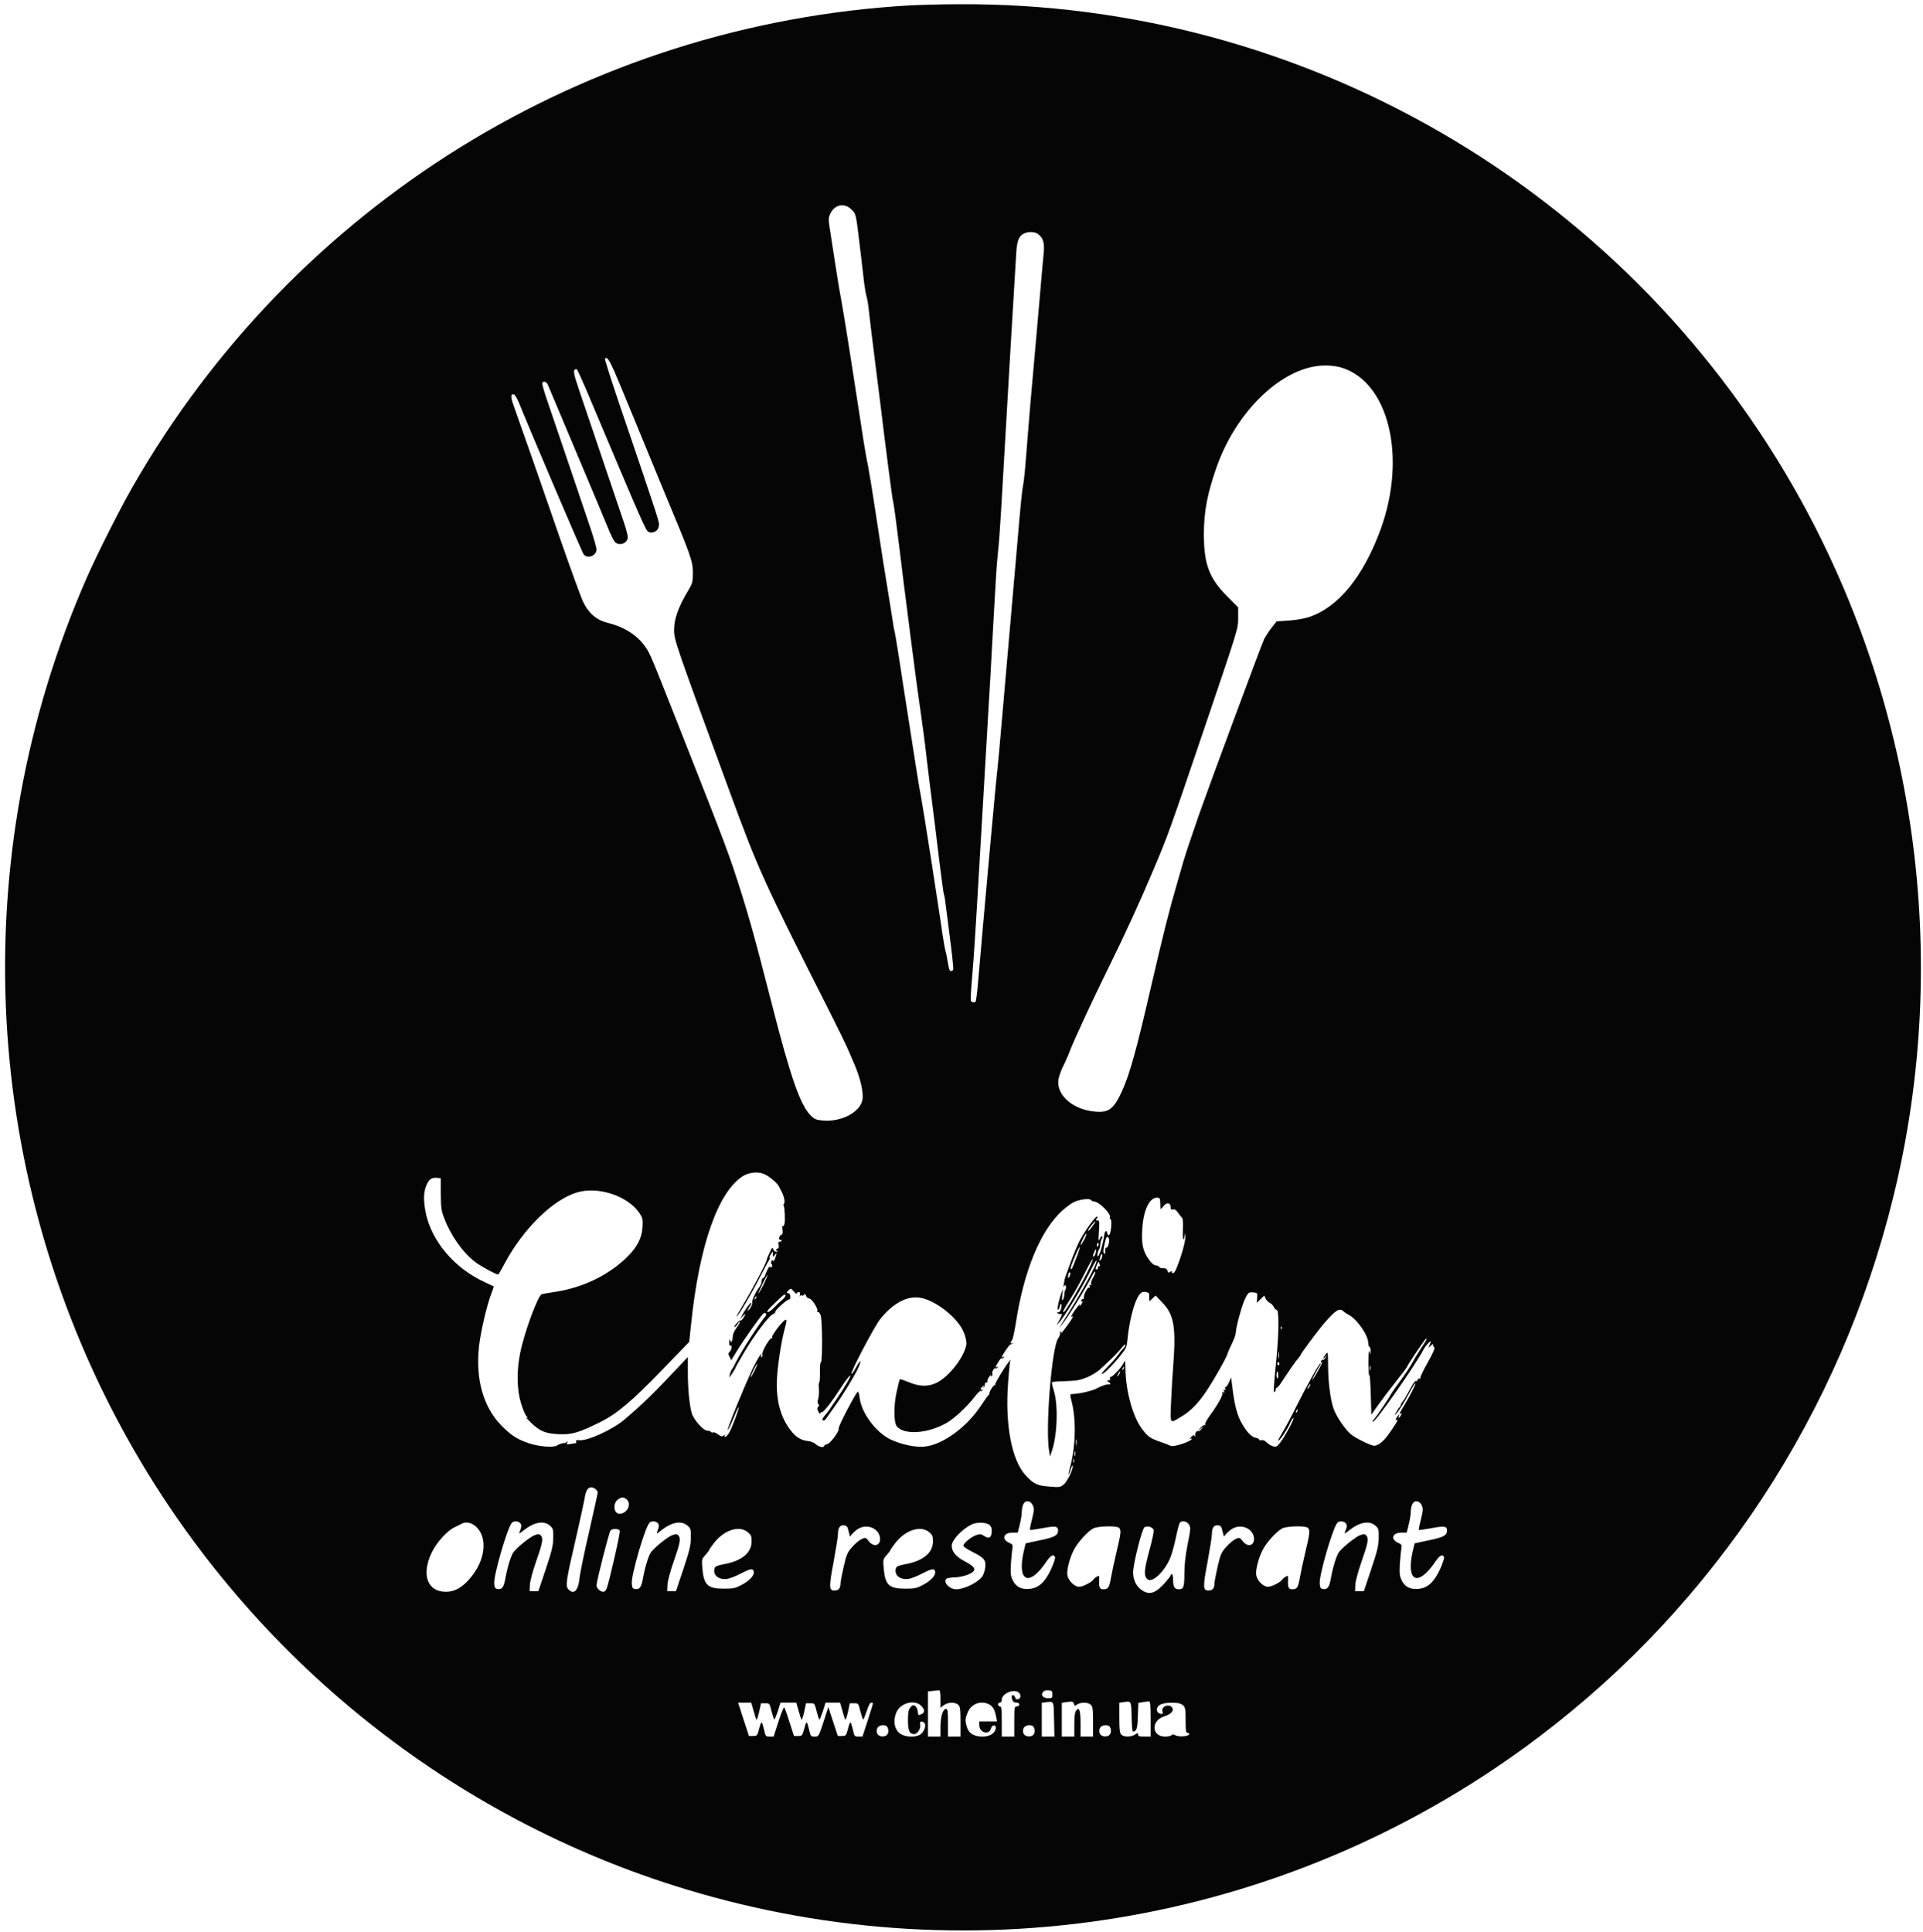 <svg width="206" height="207" viewBox="0 0 206 207" fill="none" xmlns="http://www.w3.org/2000/svg">
<path d="M97.533 0.575C62.791 2.544 31.479 21.944 14.182 52.203C12.775 54.659 10.417 59.354 9.305 61.876C-3.906 91.974 -2.097 126.591 14.182 155.056C27.192 177.815 48.482 194.827 73.416 202.395C104.795 211.933 138.732 205.876 164.899 186.058C183.777 171.771 197.176 151.333 202.83 128.197C209.114 102.551 205.255 75.151 192.138 52.203C173.756 20.055 139.55 0.251 102.758 0.453C100.949 0.453 98.605 0.521 97.533 0.575ZM91.195 22.43C91.704 22.915 91.678 22.807 92.12 26.463C92.307 28.055 92.522 29.809 92.575 30.362C92.642 30.902 92.763 31.549 92.83 31.779C92.91 32.008 93.031 32.777 93.098 33.478C93.178 34.18 93.446 36.46 93.714 38.538C93.969 40.615 94.25 42.774 94.317 43.327C94.786 47.239 95.536 53.08 95.644 53.58C95.724 53.917 95.831 54.672 95.912 55.266C96.26 57.991 96.488 59.785 96.796 62.349C97.171 65.357 98.296 74.085 98.39 74.625C98.43 74.922 98.712 76.838 98.926 78.47C98.98 78.767 99.154 80.278 99.341 81.843C99.529 83.394 99.797 85.579 99.945 86.699C100.092 87.805 100.387 90.274 100.614 92.163C100.856 94.052 101.07 95.698 101.11 95.805C101.204 96.048 101.177 95.859 101.726 100.19C101.981 102.119 102.155 103.778 102.115 103.859C102.088 103.954 101.981 104.035 101.887 104.035C101.713 104.035 101.646 103.819 101.472 102.753C101.432 102.456 101.338 102.025 101.271 101.809C101.204 101.579 101.07 100.77 100.949 99.987C100.842 99.205 100.601 97.6 100.413 96.412C100.226 95.225 99.918 93.215 99.73 91.961C99.395 89.748 98.658 85.229 98.538 84.676C98.471 84.392 97.694 79.455 97.265 76.649C97.117 75.718 96.943 74.571 96.863 74.085C96.796 73.6 96.541 71.994 96.314 70.51C96.086 69.026 95.858 67.718 95.831 67.61C95.791 67.502 95.737 67.286 95.724 67.138C95.711 66.989 95.469 65.505 95.201 63.833C94.652 60.487 94.572 59.988 93.781 54.794C93.487 52.824 93.125 50.639 92.991 49.937C92.683 48.44 92.656 48.264 91.303 39.455C90.968 37.296 90.579 34.841 90.432 33.991C90.298 33.155 90.056 31.792 89.909 30.983C89.775 30.16 89.521 28.622 89.36 27.543C89.199 26.463 88.985 25.101 88.891 24.507C88.743 23.617 88.743 23.36 88.891 23.01C89.333 21.93 90.418 21.661 91.195 22.43ZM111.172 25.06C111.722 25.438 111.909 26.005 111.815 26.989C111.708 28.015 111.762 27.556 111.065 35.502C110.77 38.875 110.462 42.342 110.382 43.192C110.315 44.042 110.194 45.445 110.127 46.295C109.792 50.571 109.712 51.408 109.591 52.028C109.457 52.757 109.31 54.308 108.988 58.099C108.787 60.473 108.117 68.109 107.314 77.296C107.099 79.832 106.885 82.139 106.845 82.423C106.724 83.246 105.438 97.478 104.754 105.451C104.674 106.409 104.553 107.259 104.5 107.326C104.433 107.394 104.285 107.407 104.165 107.353C103.91 107.259 103.91 107.529 104.285 102.821C104.406 101.296 104.768 95.293 105.103 89.465C105.438 83.637 105.799 77.418 105.907 75.637C106.014 73.856 106.175 71.212 106.242 69.768C106.322 68.325 106.443 66.166 106.51 64.979C106.577 63.792 106.67 62.241 106.711 61.539C106.751 60.838 106.845 59.745 106.912 59.111C106.992 58.477 107.139 56.44 107.247 54.591C108.037 40.871 108.627 30.875 108.868 27.043C108.948 25.721 109.176 25.222 109.779 24.979C110.234 24.791 110.851 24.831 111.172 25.06ZM66.569 41.573C67.293 43.313 68.472 46.173 69.182 47.913C69.892 49.654 70.75 51.718 71.071 52.5C74.059 59.65 74.22 60.096 74.22 61.404C74.22 62.349 74.18 62.497 73.737 63.239C72.679 65.006 72.21 66.288 72.21 67.475C72.21 68.581 72.331 68.905 78.065 84.541C81.267 93.256 81.642 94.092 88.918 108.487C89.722 110.079 90.552 111.778 90.767 112.264C90.968 112.75 91.276 113.438 91.436 113.815C92.133 115.367 92.535 117.053 92.388 117.822C92.147 119.171 90.097 120.237 88.127 120.048C87.444 119.994 87.243 119.9 86.868 119.536C85.742 118.429 84.697 115.461 82.661 107.475C80.731 99.92 80.021 97.397 78.547 92.972C78.025 91.407 77.167 89.141 75.894 85.89C69.865 70.551 69.825 70.456 69.356 69.647C68.512 68.217 67.038 67.205 65.096 66.733C63.903 66.436 63.059 65.708 62.469 64.48C62.242 64.008 61.143 60.986 60.018 57.762C58.906 54.537 57.807 51.394 57.593 50.773C57.378 50.166 57.03 49.168 56.815 48.548C56.105 46.511 55.435 44.622 55.047 43.529C54.672 42.49 54.685 42.126 55.087 42.274C55.181 42.315 55.409 42.706 55.583 43.138C56.896 46.389 62.376 59.232 62.536 59.408C62.965 59.907 63.903 59.529 63.903 58.868C63.903 58.666 63.595 57.586 63.22 56.48C62.845 55.36 61.759 52.177 60.822 49.398C59.884 46.618 58.865 43.623 58.557 42.733C58.262 41.856 58.048 41.087 58.088 41.02C58.222 40.79 58.544 40.898 58.678 41.195C58.745 41.37 60.111 44.595 61.706 48.386C63.3 52.163 64.841 55.833 65.122 56.534C65.404 57.236 65.739 57.91 65.859 58.045C66.315 58.558 67.253 58.207 67.253 57.546C67.253 57.37 67.079 56.696 66.864 56.048C66.502 54.969 63.367 45.701 61.947 41.519C61.384 39.833 61.357 39.563 61.773 39.549C61.826 39.549 62.255 40.48 62.737 41.6C69.048 56.561 69.169 56.844 69.49 56.993C69.946 57.195 70.522 56.871 70.575 56.372C70.629 55.873 70.87 56.602 66.194 42.828C65.39 40.44 64.761 38.456 64.814 38.416C65.082 38.146 65.39 38.713 66.569 41.573ZM143.636 39.36C148.754 40.858 150.737 48.925 147.897 56.723C146.021 61.836 143.315 65.128 140.139 66.139C139.657 66.288 138.706 66.45 138.022 66.49L136.763 66.571L136.227 67.246C135.932 67.623 135.584 68.163 135.436 68.433C135.182 68.945 129.702 83.718 128.456 87.239C127.719 89.357 126.969 91.583 126.768 92.298C126.687 92.554 126.419 93.499 126.165 94.389C125.227 97.6 124.691 99.745 123.378 105.384C121.757 112.439 121.047 115.003 120.216 116.851C119.345 118.78 118.796 119.225 117.376 119.104C115.031 118.928 113.222 117.417 113.37 115.772C113.41 115.434 113.624 114.76 113.865 114.288C114.106 113.815 114.455 113.033 114.629 112.547C115.018 111.522 117.054 107.111 118.608 103.967C120.538 100.055 122.052 96.75 123.592 93.107C125.147 89.411 125.254 89.101 128.751 78.807C132.743 67.043 132.636 67.394 132.636 66.166V65.074L131.444 63.873C129.528 61.944 128.965 60.433 128.965 57.222C128.965 54.78 129.354 52.797 130.359 49.964C132.529 43.88 137.513 39.199 141.894 39.158C142.457 39.145 143.234 39.239 143.636 39.36ZM82.098 125.903C82.741 126.294 83.331 126.834 83.478 127.171C83.545 127.32 83.652 127.536 83.719 127.643C83.974 128.102 84.121 128.777 84.001 128.925C83.933 129.019 83.907 129.127 83.947 129.168C84.054 129.276 84.135 130.746 84.041 131.111C84.001 131.286 83.92 131.394 83.867 131.353C83.799 131.313 83.786 131.488 83.826 131.758C83.88 132.109 83.853 132.244 83.679 132.311C83.558 132.352 83.465 132.514 83.465 132.662C83.465 132.797 83.532 132.878 83.599 132.837C83.679 132.797 83.733 132.824 83.733 132.891C83.733 132.972 83.639 133.04 83.532 133.04C83.384 133.04 83.344 133.134 83.411 133.377C83.465 133.62 83.424 133.741 83.264 133.795C83.089 133.863 83.076 133.917 83.223 133.998C83.357 134.092 83.331 134.119 83.156 134.119C83.009 134.119 82.875 133.998 82.835 133.836C82.768 133.593 82.701 133.66 82.446 134.213C82.272 134.564 82.125 134.928 82.125 135.009C82.125 135.252 80.758 137.856 79.74 139.556C79.217 140.433 78.842 141.107 78.909 141.067C79.137 140.932 80.544 138.53 81.415 136.817C81.897 135.9 82.339 135.063 82.406 134.982C82.473 134.901 82.487 134.793 82.446 134.753C82.406 134.713 82.46 134.537 82.58 134.362L82.795 134.065V134.389C82.808 134.713 82.808 134.713 82.996 134.47C83.237 134.146 83.25 134.213 83.049 134.78C82.955 135.063 82.862 135.171 82.795 135.063C82.728 134.955 82.674 134.996 82.621 135.185C82.58 135.347 82.607 135.468 82.674 135.468C82.728 135.468 82.754 135.562 82.701 135.684C82.647 135.819 82.594 135.846 82.527 135.751C82.433 135.589 82.245 135.886 81.991 136.574C81.924 136.79 81.803 136.952 81.723 136.952C81.656 136.952 81.589 137.1 81.589 137.276C81.589 137.451 81.482 137.734 81.334 137.91C80.946 138.422 80.517 139.353 80.584 139.542C80.624 139.637 80.53 139.893 80.383 140.122C80.236 140.338 80.115 140.46 80.115 140.392C80.115 140.311 80.209 140.109 80.329 139.947C80.45 139.772 80.517 139.596 80.477 139.569C80.396 139.488 79.713 140.46 79.459 140.999L79.298 141.336L79.566 141.013C79.901 140.635 79.927 140.743 79.633 141.202C79.512 141.39 79.365 141.512 79.311 141.471C79.204 141.404 78.588 142.078 78.681 142.173C78.722 142.213 78.856 142.078 78.99 141.89C79.11 141.687 79.244 141.552 79.271 141.593C79.311 141.62 79.15 141.903 78.923 142.227C78.695 142.537 78.507 142.928 78.507 143.104C78.507 143.266 78.467 143.508 78.413 143.643C78.333 143.859 78.32 143.859 78.226 143.616C78.145 143.414 78.119 143.455 78.119 143.805C78.105 144.075 78.159 144.223 78.239 144.17C78.454 144.035 78.4 144.601 78.172 144.817C77.998 144.992 77.998 145.073 78.159 145.37L78.333 145.734L78.976 144.682C79.726 143.468 81.482 140.986 81.763 140.743C82.018 140.541 82.205 140.783 81.991 141.026C81.227 141.944 79.391 144.817 78.842 145.923C78.708 146.22 78.521 146.557 78.427 146.665C78.346 146.773 78.226 147.043 78.186 147.272C78.092 147.664 78.092 147.664 78.427 147.164C78.614 146.881 78.775 146.625 78.775 146.571C78.775 146.53 79.191 145.788 79.7 144.925C80.772 143.09 82.406 140.918 82.795 140.797C82.942 140.756 83.063 140.635 83.063 140.527C83.063 140.325 84.376 139.164 84.55 139.205C84.617 139.232 84.67 139.097 84.67 138.922C84.67 138.719 84.577 138.571 84.443 138.544C84.242 138.503 84.242 138.476 84.469 138.247C84.711 138.004 84.724 138.004 85.032 138.355C85.206 138.557 85.34 138.652 85.34 138.584C85.34 138.503 85.434 138.436 85.555 138.436C85.702 138.436 85.742 138.517 85.689 138.733C85.648 138.908 85.648 138.962 85.689 138.868C85.729 138.787 85.823 138.746 85.903 138.787C85.983 138.841 86.091 138.8 86.144 138.706C86.225 138.584 86.278 138.611 86.345 138.827C86.385 138.976 86.546 139.111 86.68 139.111C86.948 139.111 87.685 140.244 87.551 140.46C87.498 140.541 87.538 140.581 87.631 140.568C87.712 140.541 87.846 140.702 87.913 140.932C88.1 141.498 88.114 145.896 87.94 145.95C87.859 145.977 87.819 146.409 87.832 147.003C87.846 147.569 87.819 148.041 87.765 148.082C87.712 148.109 87.685 148.446 87.725 148.824C87.752 149.202 87.712 149.687 87.645 149.89C87.551 150.159 87.551 150.321 87.658 150.429C87.765 150.537 87.765 150.618 87.685 150.686C87.511 150.807 87.511 150.982 87.712 151.32C87.806 151.468 87.886 151.508 87.886 151.414C87.886 151.32 87.94 151.266 88.007 151.306C88.154 151.401 89.025 150.308 90.07 148.689C90.525 147.987 90.981 147.394 91.061 147.367C91.249 147.313 90.459 148.675 89.574 149.957C89.266 150.389 88.971 150.847 88.891 150.969C88.824 151.09 88.583 151.387 88.368 151.643C88.1 151.967 88.033 152.129 88.154 152.169C88.248 152.21 88.355 152.169 88.409 152.102C88.449 152.035 88.851 151.468 89.306 150.834C90.244 149.552 91.678 147.191 91.972 146.476C92.321 145.653 92.187 145.627 91.745 146.422C91.517 146.854 91.276 147.205 91.209 147.205C90.994 147.205 93.647 142.132 94.29 141.323C95.617 139.677 97.077 138.854 98.43 139.016C100.132 139.205 102.691 141.215 103.281 142.834C103.468 143.32 103.562 143.792 103.522 144.062C103.401 144.804 102.731 145.977 101.941 146.841C100.454 148.487 99.154 148.837 97.359 148.082C96.863 147.879 96.421 147.731 96.394 147.772C96.367 147.799 96.206 148.392 96.059 149.094C95.724 150.551 95.737 152.412 96.072 152.817C96.863 153.788 99.475 153.586 101.472 152.412C102.249 151.954 103.629 150.672 104.366 149.701C104.674 149.296 104.982 148.986 105.036 149.026C105.103 149.067 105.197 149.026 105.25 148.945C105.304 148.837 105.29 148.824 105.197 148.878C104.955 149.026 105.009 148.743 105.264 148.54C105.465 148.379 105.478 148.379 105.371 148.554C105.304 148.675 105.317 148.716 105.384 148.648C105.451 148.581 105.505 148.433 105.505 148.311C105.505 148.19 105.572 148.095 105.666 148.109C105.759 148.136 105.799 148.068 105.773 147.974C105.733 147.893 105.84 147.664 105.987 147.475C106.134 147.286 106.215 147.218 106.161 147.326C106.094 147.448 106.121 147.488 106.228 147.421C106.309 147.367 106.349 147.272 106.309 147.205C106.201 147.03 106.496 146.503 106.644 146.598C106.711 146.638 106.804 146.598 106.858 146.517C106.912 146.409 106.898 146.395 106.804 146.449C106.577 146.584 106.603 146.476 106.925 145.937C107.086 145.667 107.26 145.478 107.314 145.519C107.381 145.559 107.474 145.519 107.528 145.438C107.581 145.33 107.568 145.316 107.474 145.37C107.381 145.424 107.314 145.438 107.314 145.397C107.314 145.235 108.131 144.035 108.251 144.035C108.305 144.035 108.412 143.981 108.479 143.913C108.546 143.846 108.519 143.832 108.426 143.886C108.211 144.008 108.198 143.805 108.399 143.603C108.493 143.508 108.667 142.699 108.814 141.782C109.672 136.17 111.44 131.866 113.785 129.708C114.2 129.343 114.75 128.925 115.044 128.79C115.661 128.493 116.759 128.358 116.88 128.574C116.933 128.655 117.067 128.723 117.175 128.723C117.751 128.723 119.117 130.126 118.903 130.476C118.863 130.557 118.876 130.611 118.957 130.611C119.131 130.611 119.037 132.082 118.849 132.271C118.729 132.392 118.675 132.352 118.622 132.122C118.501 131.677 118.34 131.88 118.246 132.595C118.126 133.404 117.791 134.497 117.617 134.605C117.483 134.686 117.603 133.971 117.751 133.849C117.791 133.809 117.858 133.566 117.871 133.31C117.898 133.053 117.979 132.77 118.046 132.689C118.113 132.608 118.126 132.5 118.072 132.446C118.019 132.406 117.898 132.527 117.818 132.729C117.67 133.053 117.657 132.945 117.724 131.92C117.791 130.854 117.778 130.746 117.563 130.746C117.376 130.746 117.362 130.706 117.496 130.544C117.603 130.423 117.603 130.342 117.523 130.342C117.295 130.342 116.063 132.095 115.567 133.107C115.326 133.62 114.924 134.591 114.683 135.266C114.441 135.927 114.2 136.601 114.147 136.75C114.08 136.898 113.999 137.262 113.959 137.559C113.919 137.883 113.932 138.004 113.986 137.842C114.08 137.627 114.12 137.613 114.173 137.788C114.227 137.896 114.2 138.072 114.133 138.18C114.066 138.288 114.013 138.517 114.013 138.706C114.013 138.895 113.946 139.137 113.865 139.245C113.758 139.394 113.745 139.272 113.798 138.773L113.879 138.099L113.664 138.638C113.41 139.326 113.209 140.325 113.343 140.325C113.396 140.325 113.49 140.163 113.53 139.974C113.664 139.475 113.785 139.677 113.678 140.176C113.624 140.446 113.504 140.594 113.37 140.594C113.182 140.594 113.182 140.621 113.329 140.716C113.437 140.783 113.597 140.81 113.691 140.77C113.812 140.729 113.745 140.959 113.53 141.35L113.182 142.011L113.53 141.606C114.12 140.918 115.862 138.045 116.666 136.439C117.081 135.589 117.443 134.969 117.469 135.05C117.577 135.374 115.795 138.611 113.664 141.944L113.45 142.281L113.731 141.944C114.321 141.269 116.21 138.207 117.027 136.628C117.161 136.345 117.309 136.183 117.335 136.264C117.362 136.345 117.255 136.628 117.094 136.885C116.933 137.154 116.84 137.451 116.88 137.573C116.933 137.707 116.907 137.748 116.799 137.68C116.706 137.613 116.679 137.654 116.732 137.802C116.786 137.937 116.759 137.991 116.652 137.95C116.478 137.896 116.076 138.746 116.103 139.07C116.116 139.164 116.076 139.218 116.022 139.178C115.969 139.137 115.875 139.205 115.835 139.326C115.781 139.448 115.808 139.502 115.902 139.434C116.009 139.38 115.996 139.434 115.902 139.637C115.808 139.785 115.714 139.92 115.674 139.92C115.634 139.92 115.647 139.839 115.701 139.745C115.741 139.664 115.634 139.758 115.446 139.987C115.018 140.5 114.602 141.202 114.803 141.08C115.071 140.905 114.964 141.134 114.401 141.917C113.825 142.713 113.477 143.117 113.678 142.766C113.745 142.632 113.731 142.605 113.624 142.672C113.544 142.726 113.504 142.82 113.544 142.888C113.584 142.955 113.504 143.185 113.356 143.387C112.659 144.345 111.963 153.181 112.391 155.502L112.485 156.041L112.713 155.367C113.276 153.64 113.37 150.429 112.874 148.932C112.74 148.5 112.659 148.122 112.7 148.082C112.74 148.041 113.396 147.987 114.16 147.974C115.326 147.933 115.701 147.866 116.465 147.556C117 147.326 117.63 146.935 117.952 146.611C118.273 146.301 118.769 145.842 119.05 145.586C119.332 145.316 119.801 144.831 120.069 144.507C120.337 144.17 120.564 143.967 120.564 144.062C120.578 144.156 120.471 144.331 120.337 144.466C120.203 144.601 119.921 144.938 119.72 145.235C119.506 145.519 119.01 146.085 118.608 146.476C118.22 146.881 117.952 147.205 118.019 147.205C118.247 147.205 118.943 146.53 119.827 145.478C120.658 144.466 120.685 144.399 120.779 143.495C121.033 140.932 121.743 138.679 122.346 138.449C122.655 138.328 123.137 138.476 123.11 138.679C123.097 138.733 123.097 138.922 123.11 139.097L123.123 139.421L123.458 139.111L123.793 138.8L124.517 139.556C125.763 140.851 125.991 142.186 125.683 146.261C125.616 147.11 125.508 148.837 125.455 150.092C125.348 152.696 125.254 152.547 126.594 151.751C127.558 151.171 128.443 150.267 129.313 148.918C130.184 147.596 131.35 145.519 131.497 145.046C131.551 144.858 131.765 144.358 131.98 143.927C132.194 143.495 132.382 142.982 132.382 142.78C132.422 142.078 133.078 139.718 133.413 139.07C133.735 138.463 133.789 138.422 134.231 138.463C134.7 138.503 134.713 138.517 134.673 139.043L134.633 139.583L135.035 139.191L135.436 138.8L135.584 139.124C135.664 139.313 135.865 139.515 136.026 139.583C136.187 139.664 136.374 139.853 136.455 140.014C136.522 140.19 136.656 140.325 136.75 140.325C137.031 140.325 137.018 142.645 136.723 145.721C136.428 148.635 136.401 149.242 136.535 149.148C136.602 149.107 136.656 148.986 136.656 148.878C136.656 148.77 136.709 148.689 136.776 148.689C136.843 148.689 137.084 148.406 137.312 148.041C138.036 146.922 138.813 145.802 139.081 145.505C139.215 145.357 139.335 145.195 139.335 145.141C139.335 145.033 141.211 142.51 141.814 141.809C143.06 140.365 143.489 140.082 143.918 140.487C144.011 140.581 144.266 140.756 144.48 140.864C145.365 141.323 146.557 143.036 146.57 143.859C146.57 144.062 146.637 144.264 146.704 144.304C146.785 144.345 146.838 144.547 146.825 144.75L146.812 145.114L146.704 144.777C146.637 144.574 146.597 145.06 146.597 146.058C146.611 146.949 146.637 147.529 146.691 147.34C146.731 147.151 146.798 148.028 146.838 149.282L146.905 151.562L147.709 150.429C148.151 149.809 149.009 148.675 149.625 147.906C150.228 147.151 150.724 146.49 150.724 146.463C150.724 146.301 152.667 143.428 152.76 143.428C152.894 143.428 152.921 143.401 152.064 144.709C151.729 145.222 151.354 145.869 151.22 146.126C151.086 146.382 150.563 147.178 150.054 147.879C149.531 148.581 149.063 149.256 149.009 149.363C148.821 149.768 147.482 151.724 147.2 152.048C146.999 152.264 146.972 152.345 147.106 152.304C147.482 152.183 151.702 146.139 152.506 144.574C152.707 144.17 153.27 143.562 153.27 143.751C153.27 143.805 153.203 143.981 153.122 144.143C152.961 144.439 152.961 144.439 153.256 144.183C153.511 143.94 153.564 143.954 153.524 144.183C153.524 144.237 153.578 144.318 153.658 144.358C153.752 144.426 153.484 145.006 152.935 145.991C152.466 146.827 152.104 147.569 152.158 147.65C152.198 147.731 152.171 147.745 152.104 147.704C152.024 147.65 151.916 147.704 151.876 147.825C151.836 147.933 151.742 148.001 151.689 147.96C151.622 147.92 151.447 148.122 151.3 148.392C151.139 148.662 150.885 149.134 150.724 149.431C150.563 149.728 150.349 150.065 150.242 150.186C150.134 150.294 150.054 150.456 150.054 150.537C150.054 150.618 150.014 150.712 149.96 150.739C149.893 150.753 149.732 150.996 149.598 151.252C149.464 151.508 149.397 151.657 149.478 151.589C149.813 151.225 150.349 150.402 150.925 149.323C151.273 148.675 151.581 148.163 151.622 148.203C151.702 148.271 151.126 149.404 150.456 150.524C149.893 151.441 149.826 151.589 150.067 151.441C150.175 151.387 150.175 151.441 150.067 151.643C149.88 151.981 149.773 152.021 149.866 151.684C149.933 151.495 149.907 151.495 149.732 151.711C149.478 152.021 149.451 152.25 149.679 152.116C149.88 151.981 149.344 152.871 148.661 153.788C148.151 154.476 147.602 154.895 147.2 154.895C146.905 154.895 145.512 154.234 144.869 153.788C144.253 153.37 143.208 151.886 142.873 150.969C142.524 149.997 142.296 148.244 142.27 146.449C142.256 144.777 142.256 144.777 142.002 145.1C141.868 145.276 141.747 145.478 141.747 145.532C141.747 145.586 141.841 145.519 141.961 145.37C142.149 145.127 142.162 145.127 142.015 145.411C141.935 145.586 141.801 145.707 141.72 145.68C141.64 145.667 141.546 145.734 141.506 145.842C141.466 145.964 141.506 145.991 141.6 145.937C141.774 145.829 141.037 147.218 140.635 147.758C140.501 147.933 140.581 147.718 140.823 147.272C141.064 146.827 141.318 146.382 141.385 146.288C141.452 146.193 141.493 146.085 141.452 146.058C141.372 145.964 139.979 148.473 138.947 150.524C138.505 151.428 137.862 152.642 137.527 153.208C137.192 153.775 136.924 154.274 136.924 154.301C136.924 154.625 137.929 153.154 138.25 152.358C138.344 152.129 138.491 151.927 138.558 151.927C138.706 151.927 137.607 153.991 137.111 154.598C136.817 154.976 136.696 155.043 136.401 154.962C136.214 154.922 135.892 154.733 135.704 154.544C135.49 154.341 135.276 154.247 135.142 154.301C135.008 154.341 134.914 154.328 134.914 154.247C134.914 154.18 134.74 154.085 134.539 154.045C134.07 153.95 133.628 153.505 133.078 152.574C132.569 151.738 132.275 150.659 132.047 148.864L131.886 147.569L131.645 148.122C131.511 148.433 131.337 148.648 131.283 148.608C131.216 148.567 131.203 148.648 131.256 148.77C131.31 148.932 131.296 148.972 131.189 148.905C131.082 148.837 131.055 148.891 131.122 149.04C131.189 149.215 131.162 149.242 131.028 149.161C130.908 149.094 130.881 149.107 130.948 149.215C131.069 149.39 130.466 150.497 129.608 151.657C129.287 152.102 129.046 152.547 129.099 152.628C129.153 152.709 129.139 152.736 129.059 152.696C128.979 152.642 128.778 152.777 128.603 152.979L128.282 153.343L128.617 153.073L128.952 152.804L128.697 153.114C128.55 153.276 128.416 153.384 128.376 153.343C128.242 153.208 127.96 153.573 128.041 153.788C128.081 153.95 128.067 153.964 127.987 153.842C127.893 153.707 127.799 153.748 127.599 153.964C127.465 154.139 127.424 154.22 127.518 154.166C127.598 154.112 127.679 154.099 127.679 154.139C127.679 154.409 125.723 155.07 125.415 154.908C125.294 154.841 124.812 154.652 124.329 154.49C123.19 154.085 122.976 153.937 122.333 153.087C121.368 151.819 120.591 149.053 120.564 146.665C120.551 145.68 120.538 145.667 120.35 146.058C120.095 146.571 119.091 147.623 118.943 147.529C118.89 147.488 118.876 147.556 118.916 147.664C118.97 147.812 118.916 147.879 118.756 147.879C118.528 147.879 118.541 147.893 118.782 148.082C119.064 148.298 119.064 148.298 118.555 148.338C118.354 148.365 117.885 148.541 117.51 148.743C116.933 149.04 115.62 149.336 114.736 149.363C114.629 149.363 114.642 149.579 114.776 150.065C115.285 151.967 115.245 154.76 114.696 156.945C114.415 158.011 114.428 158.375 114.696 157.458C114.79 157.134 114.897 156.945 114.91 157.013C115.018 157.309 114.374 158.672 113.986 159.009C113.597 159.347 113.53 159.36 112.418 159.266C111.105 159.171 110.717 158.982 109.859 158.051C108.385 156.433 107.662 152.682 107.983 148.257C108.064 147.124 108.158 146.072 108.198 145.923L108.265 145.653L108.05 145.923C107.555 146.557 106.536 148.271 106.603 148.338C106.657 148.379 106.617 148.419 106.536 148.419C106.389 148.419 105.947 149.121 105.987 149.309C105.987 149.363 105.947 149.444 105.88 149.485C105.813 149.525 105.478 150.011 105.116 150.551C103.575 152.911 100.963 154.814 99.02 154.989C98.042 155.083 96.541 154.76 95.402 154.22C93.848 153.478 92.307 151.428 92.093 149.795C92.053 149.417 91.959 149.094 91.906 149.094C91.731 149.094 89.762 152.858 89.842 153.046C89.936 153.316 88.931 154.692 88.583 154.733C88.422 154.76 88.288 154.841 88.288 154.908C88.288 155.137 87.698 155.03 87.39 154.733C87.23 154.571 86.854 154.422 86.586 154.395C85.796 154.315 85.26 153.977 84.684 153.222C83.585 151.792 83.103 149.944 83.237 147.61C83.331 146.112 83.719 143.589 84.067 142.348C84.295 141.471 84.309 141.404 84.148 141.404C83.92 141.404 82.647 143.063 82.714 143.252C82.754 143.36 82.741 143.414 82.674 143.36C82.5 143.252 81.575 144.844 81.669 145.087C81.709 145.195 81.683 145.33 81.602 145.384C81.508 145.438 81.482 145.37 81.535 145.222C81.709 144.682 81.16 145.532 80.651 146.598C79.646 148.729 77.77 153.33 77.971 153.208C78.038 153.168 78.306 152.588 78.588 151.927C78.856 151.252 79.11 150.726 79.137 150.753C79.217 150.847 78.4 153.033 78.105 153.505C77.958 153.748 77.77 153.95 77.703 153.95C77.623 153.95 77.596 153.869 77.65 153.775C77.73 153.653 77.69 153.667 77.543 153.788C77.355 153.937 77.261 153.923 76.926 153.68C76.698 153.519 76.457 153.411 76.39 153.465C76.31 153.505 76.216 153.492 76.162 153.411C76.122 153.343 75.935 153.276 75.761 153.276C75.345 153.276 74.314 152.116 74.099 151.401C73.858 150.551 73.684 148.81 73.684 147.003V145.384L72.987 146.126C70.12 149.188 68.954 150.335 66.891 152.089C65.632 153.168 62.912 154.409 62.054 154.301C61.759 154.274 61.666 154.301 61.719 154.436C61.759 154.544 61.733 154.625 61.652 154.625C61.585 154.625 61.331 154.665 61.103 154.706C60.741 154.787 60.688 154.76 60.768 154.544C60.822 154.355 60.808 154.341 60.728 154.463C60.647 154.557 60.54 154.625 60.473 154.611C60.406 154.598 60.312 154.611 60.259 154.625C60.192 154.638 60.111 154.665 60.058 154.679C59.991 154.692 59.803 154.787 59.642 154.881C59.214 155.11 57.74 154.989 56.641 154.625C55.395 154.207 54.699 153.748 53.68 152.696C51.778 150.739 50.934 147.758 51.309 144.304C51.469 142.766 52.153 139.826 52.635 138.584C52.796 138.193 52.903 137.842 52.89 137.829C52.863 137.802 52.448 137.613 51.965 137.384C48.736 135.927 46.258 133.026 45.614 129.964C45.373 128.763 45.36 127.886 45.601 127.198C45.882 126.402 46.191 126.146 46.74 126.186L47.222 126.227V127.913C47.236 129.397 47.276 129.708 47.584 130.503C48.281 132.365 49.594 134.213 50.907 135.212C51.51 135.67 53.131 136.547 53.372 136.547C53.399 136.547 53.734 135.981 54.096 135.293C56.065 131.637 59.214 128.547 61.773 127.765C64.05 127.063 67.253 128.116 68.499 129.964C68.847 130.49 68.874 130.638 68.834 131.421C68.767 132.621 68.284 133.579 67.199 134.659C65.243 136.588 62.523 137.923 59.549 138.396C58.812 138.503 58.128 138.625 58.035 138.652C57.633 138.773 56.172 142.726 55.73 144.912C55.328 146.881 55.368 148.891 55.81 150.335C55.998 150.955 56.253 151.576 56.387 151.711C56.561 151.913 56.561 151.954 56.4 151.873C56.293 151.805 56.48 152.035 56.829 152.372C57.807 153.33 58.396 153.586 59.843 153.653C61.25 153.721 62.001 153.505 64.305 152.358C66.1 151.468 67.695 150.119 70.991 146.706L73.831 143.765L74.032 141.876C74.89 133.539 76.873 127.805 79.512 126.052C80.289 125.539 81.374 125.471 82.098 125.903ZM124.289 128.885C124.303 129.208 124.316 129.492 124.316 129.532C124.329 129.573 124.463 129.424 124.637 129.222C124.986 128.777 125.401 128.844 125.401 129.33C125.401 129.573 125.455 129.627 125.656 129.573C125.83 129.532 126.004 129.64 126.218 129.964C126.393 130.207 126.58 130.449 126.647 130.49C126.714 130.53 126.741 131.097 126.714 131.731C126.674 132.81 126.781 133.134 126.915 132.365C126.969 132.068 126.969 132.068 126.982 132.433C127.009 132.999 126.54 134.659 125.991 135.967C125.817 136.399 125.535 136.574 125.535 136.264C125.535 136.156 125.482 136.156 125.348 136.264C125.2 136.399 125.133 136.372 125.066 136.156C125.013 135.954 124.865 135.873 124.584 135.873C124.37 135.873 124.195 135.819 124.195 135.751C124.195 135.684 124.035 135.603 123.834 135.576C123.592 135.549 123.351 135.347 123.043 134.901C122.427 134.025 122.266 133.269 122.36 131.718C122.467 129.708 123.11 128.318 123.927 128.318C124.249 128.318 124.276 128.372 124.289 128.885ZM117.268 131.043C117.201 131.138 117.014 131.394 116.853 131.61C116.692 131.826 116.558 131.933 116.558 131.853C116.558 131.704 117.201 130.881 117.322 130.881C117.362 130.881 117.335 130.962 117.268 131.043ZM116.089 132.918C115.915 133.242 115.754 133.458 115.754 133.39C115.754 133.161 116.344 132.041 116.384 132.176C116.411 132.257 116.277 132.595 116.089 132.918ZM118.769 132.648C118.916 132.864 118.715 133.714 118.528 133.674C118.434 133.66 118.38 133.795 118.394 134.038C118.421 134.321 118.38 134.389 118.273 134.281C118.166 134.173 118.18 133.917 118.313 133.323C118.488 132.514 118.595 132.352 118.769 132.648ZM117.684 133.377C117.63 133.485 117.577 133.579 117.55 133.579C117.523 133.579 117.496 133.485 117.496 133.377C117.496 133.269 117.55 133.175 117.63 133.175C117.697 133.175 117.724 133.269 117.684 133.377ZM115.433 134.416C114.857 135.954 114.803 136.048 114.723 135.967C114.642 135.873 114.776 135.468 115.299 134.281C115.741 133.31 115.821 133.404 115.433 134.416ZM117.389 134.186C117.335 134.537 117.094 134.793 117.094 134.524C117.094 134.362 117.335 133.849 117.416 133.849C117.443 133.849 117.429 133.998 117.389 134.186ZM118.072 134.659C118.032 134.807 117.938 134.969 117.858 135.023C117.764 135.077 117.751 135.023 117.804 134.874C117.858 134.74 117.898 134.578 117.898 134.51C117.898 134.443 117.952 134.389 118.019 134.389C118.086 134.389 118.113 134.51 118.072 134.659ZM116.478 136.304C115.728 137.802 114.2 140.419 113.986 140.541C113.745 140.702 113.932 140.311 114.723 139.07C115.138 138.436 115.808 137.208 116.237 136.345C116.666 135.482 117.041 134.834 117.067 134.901C117.094 134.982 116.826 135.603 116.478 136.304ZM117.804 135.468C117.845 135.616 117.818 135.711 117.751 135.657C117.684 135.616 117.63 135.684 117.63 135.792C117.63 135.913 117.577 136.008 117.496 136.008C117.335 136.008 117.335 135.981 117.496 135.549C117.644 135.131 117.711 135.117 117.804 135.468ZM114.562 136.777C114.428 137.006 114.428 136.992 114.415 136.736C114.415 136.426 114.589 136.183 114.656 136.399C114.683 136.48 114.642 136.642 114.562 136.777ZM81.803 137.613C81.535 138.139 81.294 138.571 81.254 138.571C81.214 138.571 81.415 138.112 81.683 137.559C81.951 137.006 82.205 136.574 82.232 136.601C82.259 136.628 82.058 137.087 81.803 137.613ZM83.826 139.232C83.585 139.421 83.183 139.812 82.902 140.109C82.634 140.392 82.339 140.594 82.232 140.568C82.125 140.527 82.272 140.311 82.661 139.933C82.996 139.623 83.438 139.191 83.665 138.976C83.907 138.733 84.094 138.652 84.148 138.733C84.201 138.814 84.054 139.043 83.826 139.232ZM80.932 139.151C80.798 139.272 80.785 139.259 80.865 139.07C80.906 138.935 80.986 138.868 81.026 138.908C81.066 138.949 81.026 139.057 80.932 139.151ZM137.285 142.375C137.245 142.483 137.205 142.443 137.205 142.294C137.192 142.146 137.232 142.065 137.272 142.119C137.312 142.159 137.326 142.281 137.285 142.375ZM137.017 145.478C136.991 145.653 136.964 145.519 136.964 145.181C136.964 144.844 136.991 144.709 137.017 144.871C137.044 145.046 137.044 145.316 137.017 145.478ZM137.058 146.139C137.058 146.207 137.004 146.261 136.951 146.261C136.884 146.261 136.83 146.166 136.83 146.058C136.83 145.95 136.884 145.896 136.951 145.937C137.004 145.977 137.058 146.058 137.058 146.139ZM80.825 146.868C80.624 147.272 80.437 147.583 80.41 147.556C80.356 147.488 81.026 146.126 81.12 146.126C81.16 146.126 81.026 146.463 80.825 146.868ZM146.798 146.76C146.758 146.895 146.731 146.814 146.731 146.598C146.731 146.368 146.758 146.274 146.798 146.355C146.825 146.449 146.825 146.638 146.798 146.76ZM120.323 146.706C120.189 146.827 120.176 146.814 120.256 146.625C120.296 146.49 120.377 146.422 120.417 146.463C120.457 146.503 120.417 146.611 120.323 146.706ZM119.908 147.205C119.827 147.353 119.734 147.475 119.694 147.475C119.667 147.475 119.694 147.353 119.774 147.205C119.854 147.057 119.948 146.935 119.988 146.935C120.015 146.935 119.988 147.057 119.908 147.205ZM136.924 147.367C136.924 147.677 136.883 147.758 136.803 147.623C136.696 147.461 136.75 146.935 136.87 146.935C136.897 146.935 136.924 147.137 136.924 147.367ZM140.273 148.554C140.193 148.702 140.099 148.824 140.059 148.824C140.032 148.824 140.059 148.702 140.139 148.554C140.22 148.406 140.313 148.284 140.354 148.284C140.38 148.284 140.354 148.406 140.273 148.554ZM138.974 151.185C138.933 151.306 138.866 151.374 138.84 151.333C138.799 151.293 138.813 151.212 138.866 151.131C138.987 150.915 139.067 150.955 138.974 151.185ZM115.312 154.787C115.285 154.962 115.259 154.854 115.259 154.557C115.245 154.261 115.272 154.126 115.312 154.247C115.339 154.382 115.339 154.625 115.312 154.787ZM115.178 155.933C115.138 156.068 115.111 155.987 115.111 155.772C115.111 155.542 115.138 155.448 115.178 155.529C115.205 155.623 115.205 155.812 115.178 155.933ZM115.044 156.675C115.004 156.77 114.977 156.702 114.977 156.513C114.977 156.325 115.004 156.257 115.044 156.338C115.071 156.433 115.071 156.594 115.044 156.675ZM63.823 159.562C63.943 159.67 64.037 159.832 64.037 159.913C64.037 159.981 63.608 161.883 63.099 164.149C62.577 166.402 62.121 168.628 62.081 169.087C61.947 170.422 61.465 170.908 60.889 170.274C60.553 169.91 60.634 169.37 61.679 164.878C62.148 162.841 62.563 160.911 62.617 160.601C62.737 159.738 62.965 159.347 63.314 159.347C63.474 159.347 63.715 159.441 63.823 159.562ZM67.145 160.655C67.695 161.154 67.172 162.18 66.368 162.18C65.725 162.18 65.618 161.046 66.221 160.628C66.596 160.372 66.837 160.372 67.145 160.655ZM110.636 161.276C110.797 161.613 110.784 161.802 110.556 162.76C110.395 163.367 110.301 163.879 110.328 163.906C110.355 163.947 110.944 163.852 111.641 163.731C113.048 163.461 113.343 163.502 113.343 163.974C113.343 164.5 112.968 164.702 111.373 165.026L109.873 165.35L109.658 166.254C108.935 169.505 110.261 170.058 112.123 167.266C112.552 166.632 112.887 166.47 113.021 166.834C113.061 166.942 112.874 167.522 112.592 168.129C111.936 169.545 111.239 170.166 110.221 170.234C109.363 170.301 108.801 169.991 108.466 169.262C108.265 168.844 108.238 168.534 108.292 167.522C108.345 166.847 108.412 166.105 108.452 165.89C108.519 165.525 108.479 165.458 108.091 165.282C107.26 164.905 107.488 164.203 108.452 164.203H109.028L109.243 163.326C109.363 162.854 109.457 162.247 109.457 161.991C109.457 161.734 109.524 161.357 109.618 161.168C109.832 160.682 110.395 160.75 110.636 161.276ZM152.305 161.276C152.466 161.613 152.452 161.802 152.225 162.76C152.064 163.367 151.97 163.879 151.997 163.906C152.024 163.947 152.613 163.852 153.31 163.731C154.717 163.461 155.011 163.502 155.011 163.974C155.011 164.5 154.636 164.702 153.042 165.026L151.541 165.35L151.327 166.254C150.603 169.505 151.93 170.058 153.792 167.266C154.221 166.632 154.556 166.47 154.69 166.834C154.73 166.942 154.542 167.522 154.261 168.129C153.605 169.545 152.908 170.166 151.89 170.234C151.032 170.301 150.469 169.991 150.134 169.262C149.933 168.844 149.907 168.534 149.96 167.522C150.014 166.847 150.081 166.105 150.121 165.89C150.188 165.525 150.148 165.458 149.759 165.282C148.929 164.905 149.156 164.203 150.121 164.203H150.697L150.911 163.326C151.032 162.854 151.126 162.247 151.126 161.991C151.126 161.734 151.193 161.357 151.287 161.168C151.501 160.682 152.064 160.75 152.305 161.276ZM55.73 163.191C55.891 163.394 55.877 163.583 55.65 164.136C55.569 164.352 55.663 164.311 56.092 163.96C57.217 163.07 58.249 162.881 58.906 163.448C59.254 163.758 59.281 163.839 59.267 164.77C59.254 165.593 59.12 166.146 58.463 168.115L57.673 170.476H57.204H56.735L56.762 169.802C56.775 169.411 57.043 168.426 57.378 167.441C58.102 165.377 58.209 164.878 57.968 164.554C57.807 164.338 57.727 164.325 57.311 164.46C56.856 164.608 55.556 165.633 55.033 166.254C54.766 166.551 54.35 167.9 54.136 169.114C53.962 170.058 53.787 170.301 53.332 170.247C53.024 170.207 52.983 170.139 52.943 169.64C52.876 168.75 54.323 163.758 54.819 163.164C55.007 162.922 55.529 162.949 55.73 163.191ZM70.468 163.191C70.629 163.394 70.616 163.583 70.388 164.136C70.308 164.352 70.401 164.311 70.83 163.96C71.956 163.07 72.987 162.881 73.644 163.448C73.992 163.758 74.019 163.839 74.005 164.77C73.992 165.593 73.858 166.146 73.201 168.115L72.411 170.476H71.942H71.473L71.5 169.802C71.513 169.411 71.781 168.426 72.116 167.441C72.84 165.377 72.947 164.878 72.706 164.554C72.545 164.338 72.465 164.325 72.049 164.46C71.594 164.608 70.294 165.633 69.772 166.254C69.504 166.551 69.088 167.9 68.874 169.114C68.7 170.058 68.525 170.301 68.07 170.247C67.762 170.207 67.722 170.139 67.681 169.64C67.614 168.75 69.061 163.758 69.557 163.164C69.745 162.922 70.267 162.949 70.468 163.191ZM127.357 163.326C127.572 163.65 127.558 163.771 127.223 165.458C126.982 166.672 126.875 167.67 126.875 168.601C126.875 170.018 126.781 170.274 126.272 170.274C125.83 170.274 125.669 170.004 125.669 169.303C125.669 168.952 125.616 168.655 125.535 168.655C125.468 168.655 125.401 168.709 125.401 168.777C125.401 168.844 125.12 169.208 124.785 169.586C123.78 170.719 123.123 170.922 122.32 170.368C121.717 169.964 121.382 169.276 121.382 168.453C121.395 167.508 122.333 163.798 122.601 163.623C122.896 163.434 123.485 163.61 123.579 163.906C123.633 164.041 123.418 165.053 123.11 166.159C122.547 168.237 122.507 168.857 122.936 169.208C123.458 169.64 124.852 168.264 125.415 166.766C125.575 166.362 125.817 165.417 125.977 164.675C126.125 163.933 126.312 163.245 126.379 163.151C126.594 162.868 127.116 162.962 127.357 163.326ZM144.159 163.191C144.32 163.394 144.306 163.583 144.078 164.136C143.998 164.352 144.092 164.311 144.521 163.96C145.646 163.07 146.678 162.881 147.334 163.448C147.683 163.758 147.709 163.839 147.696 164.77C147.683 165.593 147.549 166.146 146.892 168.115L146.102 170.476H145.633H145.164L145.19 169.802C145.204 169.411 145.472 168.426 145.807 167.441C146.53 165.377 146.637 164.878 146.396 164.554C146.236 164.338 146.155 164.325 145.74 164.46C145.284 164.608 143.985 165.633 143.462 166.254C143.194 166.551 142.779 167.9 142.564 169.114C142.39 170.058 142.216 170.301 141.76 170.247C141.452 170.207 141.412 170.139 141.372 169.64C141.305 168.75 142.752 163.758 143.248 163.164C143.435 162.922 143.958 162.949 144.159 163.191ZM50.96 163.529C52.327 164.743 51.992 167.306 50.223 169.249C49.419 170.139 48.642 170.544 47.772 170.544C45.762 170.544 45.105 168.682 46.271 166.294C46.794 165.215 47.959 163.947 48.736 163.61C49.004 163.475 49.326 163.326 49.433 163.259C49.862 163.003 50.491 163.11 50.96 163.529ZM105.947 163.34C106.134 163.461 106.242 163.691 106.242 163.933C106.242 164.743 105.974 164.932 105.371 164.527C105.103 164.352 104.969 164.338 104.594 164.46C103.977 164.662 103.08 165.458 103.214 165.66C103.267 165.755 103.723 166.038 104.205 166.281C105.424 166.901 105.625 167.144 105.545 167.913C105.505 168.237 105.371 168.669 105.25 168.857C104.821 169.519 103.307 170.274 102.423 170.274C101.673 170.274 100.949 169.424 101.432 169.114C101.525 169.06 101.927 169.006 102.356 168.992C102.771 168.979 103.401 168.83 103.75 168.682C104.674 168.264 104.58 167.927 103.374 167.293C102.437 166.807 101.954 166.24 101.954 165.62C101.954 165.013 102.959 163.92 104.031 163.353C104.553 163.07 105.558 163.07 105.947 163.34ZM90.901 164.041L91.048 164.621L91.37 164.257C91.879 163.718 92.415 163.488 93.017 163.569C93.634 163.65 94.13 164.082 94.25 164.621C94.451 165.539 93.647 165.876 93.071 165.121C92.75 164.716 92.709 164.702 92.321 164.878C92.093 164.972 91.638 165.35 91.316 165.714C90.78 166.308 90.686 166.51 90.378 167.846C90.191 168.669 90.03 169.505 90.03 169.707C90.03 170.166 89.815 170.409 89.4 170.409C88.797 170.409 88.784 170.045 89.293 167.36C89.547 165.97 89.762 164.635 89.762 164.379C89.762 163.691 89.976 163.367 90.405 163.421C90.713 163.448 90.793 163.556 90.901 164.041ZM130.961 164.041L131.109 164.621L131.43 164.257C131.94 163.718 132.475 163.488 133.078 163.569C133.695 163.65 134.19 164.082 134.311 164.621C134.512 165.539 133.708 165.876 133.132 165.121C132.81 164.716 132.77 164.702 132.382 164.878C132.154 164.972 131.698 165.35 131.377 165.714C130.841 166.308 130.747 166.51 130.439 167.846C130.251 168.669 130.091 169.505 130.091 169.707C130.091 170.166 129.876 170.409 129.461 170.409C128.858 170.409 128.845 170.045 129.354 167.36C129.608 165.97 129.823 164.635 129.823 164.379C129.823 163.691 130.037 163.367 130.466 163.421C130.774 163.448 130.854 163.556 130.961 164.041ZM119.881 163.691C120.122 163.933 120.082 164.284 119.627 166.186C119.399 167.131 119.131 168.399 119.024 168.979C118.836 170.085 118.715 170.274 118.206 170.274C117.818 170.274 117.711 170.072 117.751 169.357C117.778 168.817 117.764 168.777 117.51 168.911C117.362 168.992 117.201 169.127 117.161 169.195C116.974 169.505 116.009 170.004 115.607 170.004C115.111 170.004 114.482 169.397 114.348 168.79C114.24 168.291 114.562 166.982 115.031 166.065C115.446 165.242 116.532 164.055 117.134 163.744C117.657 163.488 119.64 163.448 119.881 163.691ZM140.112 163.691C140.354 163.933 140.313 164.284 139.858 166.186C139.63 167.131 139.362 168.399 139.255 168.979C139.067 170.085 138.947 170.274 138.438 170.274C138.049 170.274 137.942 170.072 137.982 169.357C138.009 168.817 137.996 168.777 137.741 168.911C137.594 168.992 137.433 169.127 137.393 169.195C137.205 169.505 136.24 170.004 135.838 170.004C135.343 170.004 134.713 169.397 134.579 168.79C134.472 168.291 134.793 166.982 135.262 166.065C135.678 165.242 136.763 164.055 137.366 163.744C137.888 163.488 139.871 163.448 140.112 163.691ZM66.395 164.001C66.475 164.19 65.23 169.64 64.975 170.234C64.908 170.409 64.747 170.544 64.627 170.544C64.305 170.544 63.903 170.153 63.903 169.842C63.903 169.424 65.243 164.163 65.404 163.974C65.591 163.731 66.301 163.758 66.395 164.001ZM80.102 164.149C80.463 164.446 80.517 164.581 80.517 165.134C80.517 166.375 79.459 167.239 77.543 167.589C76.859 167.711 76.618 167.819 76.551 168.008C76.323 168.75 76.993 169.303 77.945 169.154C78.212 169.1 78.856 168.857 79.351 168.588C80.343 168.075 80.624 168.021 80.731 168.304C80.879 168.696 80.396 169.276 79.552 169.748C78.775 170.166 78.614 170.207 77.543 170.207C75.801 170.207 75.399 169.829 75.238 168.021C75.158 167.077 75.171 167.036 75.56 166.605C75.774 166.362 75.962 166.119 75.962 166.078C75.962 166.024 76.203 165.674 76.498 165.296C77.583 163.906 79.217 163.394 80.102 164.149ZM99.529 164.149C99.891 164.446 99.945 164.581 99.945 165.134C99.945 166.375 98.886 167.239 96.97 167.589C96.287 167.711 96.046 167.819 95.979 168.008C95.751 168.75 96.421 169.303 97.372 169.154C97.64 169.1 98.283 168.857 98.779 168.588C99.77 168.075 100.052 168.021 100.159 168.304C100.306 168.696 99.824 169.276 98.98 169.748C98.203 170.166 98.042 170.207 96.97 170.207C95.228 170.207 94.826 169.829 94.665 168.021C94.585 167.077 94.599 167.036 94.987 166.605C95.201 166.362 95.389 166.119 95.389 166.078C95.389 166.024 95.63 165.674 95.925 165.296C97.01 163.906 98.645 163.394 99.529 164.149ZM100.748 182.024V182.969L101.097 182.699C101.525 182.362 102.303 182.335 102.651 182.645C102.852 182.834 102.892 183.077 102.892 184.466V186.058H102.222H101.552V184.574C101.552 183.319 101.525 183.09 101.338 183.09C101.003 183.09 100.748 183.94 100.748 185.046V186.058H100.078H99.409V183.643V181.215L99.918 181.161C100.186 181.134 100.494 181.107 100.588 181.094C100.695 181.067 100.748 181.336 100.748 182.024ZM112.74 181.539C112.74 181.903 112.7 181.943 112.284 181.943C111.735 181.943 111.454 181.606 111.735 181.269C111.842 181.134 112.07 181.067 112.324 181.094C112.686 181.134 112.74 181.188 112.74 181.539ZM109.162 181.363C109.404 181.606 109.35 181.97 109.069 182.051C108.895 182.092 108.787 182.038 108.747 181.862C108.667 181.566 108.385 181.512 108.385 181.795C108.385 182.2 108.56 182.416 108.868 182.416C109.069 182.416 109.189 182.497 109.189 182.618C109.189 182.726 109.069 182.82 108.921 182.82C108.667 182.82 108.653 182.915 108.653 184.439V186.058H107.983H107.314V184.439C107.314 183.09 107.287 182.82 107.113 182.82C107.005 182.82 106.912 182.726 106.912 182.618C106.912 182.51 107.005 182.416 107.113 182.416C107.233 182.416 107.314 182.294 107.314 182.092C107.314 181.417 108.68 180.878 109.162 181.363ZM112.914 184.21L112.954 186.058H112.271H111.601V184.25V182.429L112.043 182.375C112.914 182.267 112.874 182.186 112.914 184.21ZM115.044 182.551C115.111 182.793 115.138 182.793 115.393 182.618C115.768 182.348 116.545 182.362 116.853 182.645C117.054 182.834 117.094 183.077 117.094 184.466V186.058H116.424H115.754V184.655C115.754 183.198 115.62 182.807 115.259 183.292C115.138 183.468 115.085 183.967 115.085 184.803V186.058H114.415H113.745V184.25V182.429L114.12 182.375C114.87 182.267 114.977 182.281 115.044 182.551ZM121.221 183.927C121.234 184.803 121.301 185.518 121.355 185.518C121.757 185.505 121.851 185.208 121.891 183.859L121.944 182.443L122.427 182.362C122.708 182.321 123.003 182.281 123.097 182.281C123.217 182.281 123.257 182.753 123.257 184.169V186.058H122.588C122.065 186.058 121.918 186.018 121.918 185.842C121.918 185.64 121.891 185.64 121.583 185.842C121.167 186.112 120.39 186.126 120.122 185.842C119.948 185.68 119.908 185.303 119.908 184.034V182.429L120.283 182.375C121.194 182.227 121.181 182.186 121.221 183.927ZM80.718 183.252C80.838 183.724 80.986 184.156 81.026 184.237C81.08 184.304 81.2 183.94 81.321 183.427L81.522 182.483H81.991C82.433 182.483 82.446 182.497 82.647 183.319C82.768 183.778 82.902 184.183 82.942 184.223C82.982 184.264 83.143 183.873 83.317 183.36L83.612 182.416H84.456H85.3L85.541 183.252C85.662 183.724 85.809 184.156 85.85 184.237C85.903 184.304 86.024 183.94 86.144 183.427L86.345 182.483H86.814C87.256 182.483 87.27 182.497 87.471 183.319C87.591 183.778 87.725 184.183 87.765 184.223C87.806 184.264 87.966 183.873 88.141 183.36L88.435 182.416H89.212H89.99L90.231 183.252C90.351 183.724 90.499 184.156 90.539 184.237C90.593 184.304 90.713 183.94 90.834 183.427L91.035 182.483H91.504C91.946 182.483 91.959 182.497 92.16 183.319C92.281 183.778 92.415 184.183 92.455 184.223C92.495 184.264 92.656 183.873 92.83 183.36C93.017 182.766 93.205 182.416 93.326 182.416C93.433 182.416 93.513 182.456 93.513 182.51C93.513 182.564 93.259 183.387 92.951 184.331L92.388 186.058H91.959C91.557 186.058 91.517 186.018 91.37 185.343C91.128 184.318 91.075 184.304 90.847 185.195C90.633 185.964 90.619 185.991 90.191 185.991H89.748L89.239 184.439L88.73 182.888L88.221 184.466C87.698 186.058 87.698 186.058 87.27 186.058C86.868 186.058 86.828 186.018 86.68 185.343C86.439 184.318 86.385 184.304 86.158 185.195C85.943 185.964 85.93 185.991 85.501 185.991H85.059L84.577 184.507C84.322 183.684 84.067 182.982 84.014 182.928C83.96 182.861 83.679 183.549 83.398 184.439L82.875 186.058H82.446C82.044 186.058 82.004 186.018 81.857 185.343C81.616 184.318 81.562 184.304 81.334 185.195C81.12 185.964 81.106 185.991 80.678 185.991H80.236L79.646 184.196L79.07 182.416H79.78H80.477L80.718 183.252ZM98.672 182.753C99.074 183.144 99.1 183.441 98.752 183.63C98.377 183.819 98.363 183.805 98.31 183.346C98.283 183.104 98.162 182.847 98.028 182.766C97.828 182.645 97.734 182.672 97.519 182.942C97.318 183.185 97.265 183.468 97.265 184.304C97.265 185.424 97.426 185.788 97.935 185.788C98.283 185.788 98.658 185.195 98.578 184.776C98.511 184.426 98.658 184.345 98.993 184.561C99.261 184.736 99.06 185.464 98.645 185.788C98.189 186.153 97.091 186.153 96.501 185.788C95.818 185.37 95.617 184.358 96.046 183.414C96.488 182.443 97.988 182.051 98.672 182.753ZM105.96 182.604C106.362 182.82 106.577 183.212 106.711 183.954L106.804 184.439H105.853H104.902V184.817C104.902 185.653 105.974 185.95 106.161 185.168C106.268 184.749 106.737 184.763 106.67 185.181C106.59 185.707 106.014 186.058 105.264 186.058C104.339 186.058 103.763 185.707 103.575 185.019C103.374 184.331 103.388 184.129 103.656 183.481C104.018 182.551 105.063 182.146 105.96 182.604ZM126.513 182.564C126.969 182.807 127.009 182.942 127.009 184.331C127.009 185.451 127.036 185.653 127.223 185.653C127.344 185.653 127.411 185.734 127.384 185.815C127.304 186.045 126.285 186.112 125.924 185.923C125.723 185.802 125.602 185.802 125.495 185.91C125.415 185.991 125.106 186.058 124.812 186.058C123.338 186.058 123.284 184.318 124.731 183.886C125.415 183.67 125.776 183.292 125.589 182.982C125.267 182.47 124.356 182.807 124.53 183.373C124.584 183.508 124.557 183.63 124.477 183.63C123.847 183.63 123.713 182.942 124.303 182.631C124.731 182.389 126.098 182.348 126.513 182.564ZM95.108 185.141C95.269 185.599 95.081 185.991 94.665 186.031C94.223 186.085 93.915 185.856 93.915 185.464C93.915 185.06 94.156 184.844 94.612 184.844C94.893 184.844 95.027 184.925 95.108 185.141ZM110.784 185.141C110.944 185.599 110.757 185.991 110.342 186.031C109.899 186.085 109.591 185.856 109.591 185.464C109.591 185.06 109.832 184.844 110.288 184.844C110.569 184.844 110.703 184.925 110.784 185.141ZM118.957 185.141C119.117 185.599 118.93 185.991 118.514 186.031C118.072 186.085 117.764 185.856 117.764 185.464C117.764 185.06 118.005 184.844 118.461 184.844C118.742 184.844 118.876 184.925 118.957 185.141Z" fill="#050505"/>
</svg>
